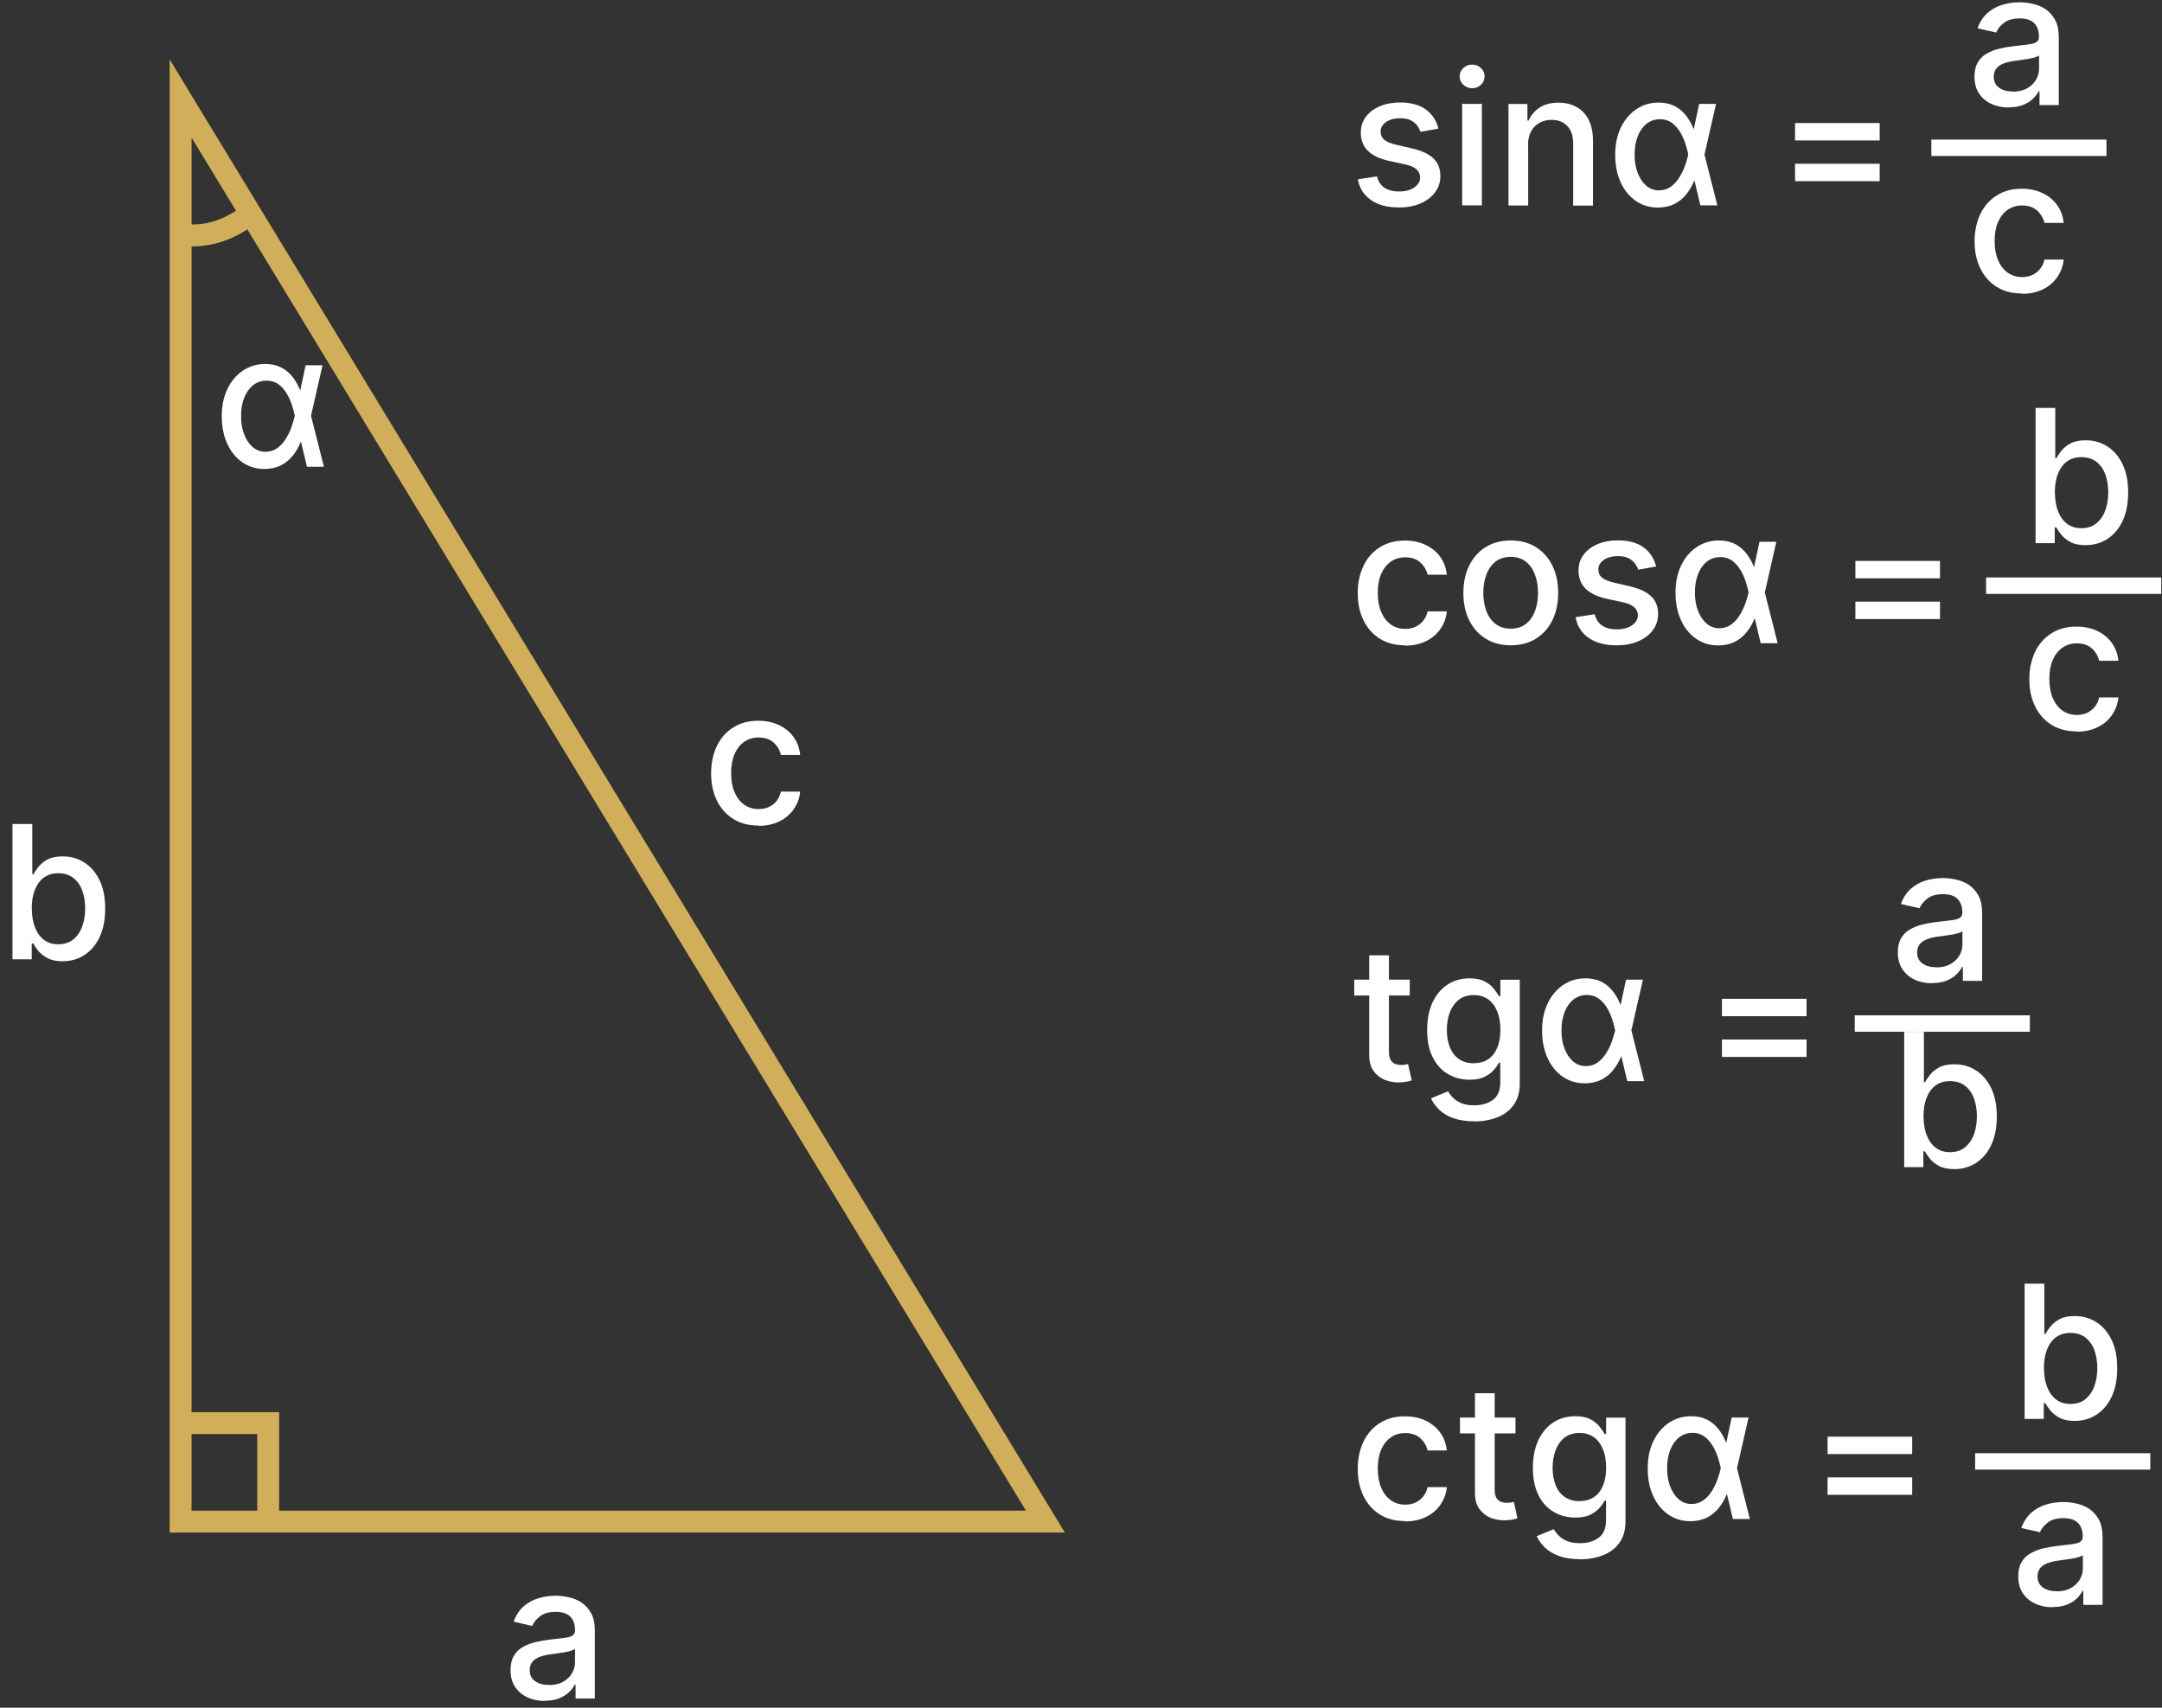 <?xml version="1.0" encoding="UTF-8"?>
<svg id="Layer_1" data-name="Layer 1" xmlns="http://www.w3.org/2000/svg" viewBox="0 0 197.5 156">
  <rect x="0" y="0" width="197.5" height="156" fill="#333333" stroke="none"/>
  <defs>
    <style>
      .cls-1 {
        fill: #fff;
      }

      .cls-2 {
        fill: none;
        stroke: #d1ae59;
        stroke-miterlimit: 10;
        stroke-width: 2px;
      }
    </style>
  </defs>
  <polygon class="cls-2" points="16.5 9 16.5 139 95.5 139 16.5 9"/>
  <g>
    <path class="cls-1" d="m131.4,11.75l-1.64.29c-.07-.21-.18-.41-.32-.6-.15-.19-.35-.34-.59-.46-.25-.12-.56-.18-.94-.18-.51,0-.94.11-1.28.34-.34.23-.51.52-.51.88,0,.31.11.56.34.75.23.19.6.34,1.11.46l1.47.34c.85.2,1.49.5,1.91.91.42.41.63.94.63,1.6,0,.56-.16,1.05-.48,1.48-.32.43-.76.77-1.33,1.02-.57.25-1.23.37-1.98.37-1.04,0-1.89-.22-2.54-.67-.66-.45-1.06-1.08-1.21-1.9l1.75-.27c.11.46.33.8.67,1.03s.78.35,1.32.35c.59,0,1.06-.12,1.42-.37.35-.25.53-.55.53-.91,0-.29-.11-.53-.32-.73-.22-.2-.54-.35-.99-.45l-1.57-.34c-.87-.2-1.5-.51-1.92-.94s-.62-.98-.62-1.64c0-.55.15-1.03.46-1.44.31-.41.73-.73,1.27-.96.54-.23,1.16-.35,1.85-.35,1,0,1.79.22,2.37.65.58.43.96,1.01,1.14,1.74Z"/>
    <path class="cls-1" d="m134.48,8.06c-.31,0-.58-.11-.81-.32-.22-.21-.33-.46-.33-.76s.11-.55.33-.76c.22-.21.49-.32.81-.32s.58.11.81.32c.22.21.33.46.33.76s-.11.55-.33.76c-.22.21-.49.32-.81.32Zm-.91,10.7v-9.27h1.8v9.27h-1.8Z"/>
    <path class="cls-1" d="m139.6,13.26v5.51h-1.8v-9.27h1.73v1.51h.11c.21-.49.55-.88,1-1.18.46-.3,1.03-.45,1.73-.45.63,0,1.18.13,1.66.4.47.26.84.66,1.1,1.17.26.52.39,1.16.39,1.93v5.9h-1.81v-5.68c0-.67-.17-1.2-.53-1.58-.35-.38-.83-.57-1.44-.57-.42,0-.79.09-1.11.27-.32.18-.58.45-.77.79-.19.35-.28.77-.28,1.26Z"/>
    <path class="cls-1" d="m151.43,18.96c-.77,0-1.45-.22-2.03-.63-.58-.41-1.04-.98-1.36-1.7-.33-.72-.49-1.56-.49-2.5s.17-1.76.51-2.47c.34-.71.81-1.27,1.41-1.68.6-.4,1.28-.61,2.04-.61.54,0,1.02.1,1.43.3s.76.49,1.05.85c.29.36.53.78.72,1.26h.63l.36,2.32,1.18,4.66h-1.55l-1.11-4.66c-.06-.3-.15-.63-.27-1-.12-.37-.28-.72-.48-1.05s-.45-.61-.75-.83c-.3-.22-.66-.33-1.08-.33-.46,0-.87.14-1.22.41-.35.28-.62.66-.81,1.14-.19.49-.29,1.05-.29,1.68s.09,1.18.28,1.67c.19.5.45.88.78,1.17.33.28.72.43,1.17.43.41,0,.76-.11,1.07-.33.31-.22.57-.5.78-.84.21-.34.39-.7.52-1.07.13-.37.23-.71.3-1l1-4.66h1.54l-1.06,4.66-.36,2.35h-.57c-.19.48-.44.9-.75,1.28-.3.37-.67.66-1.1.87-.43.21-.93.31-1.49.31Z"/>
    <path class="cls-1" d="m163.98,12.83v-1.59h7.73v1.59h-7.73Zm0,3.72v-1.59h7.73v1.59h-7.73Z"/>
    <path class="cls-1" d="m128.36,58.95c-.9,0-1.67-.2-2.32-.61-.65-.41-1.14-.97-1.49-1.69-.35-.72-.52-1.54-.52-2.47s.18-1.77.53-2.5c.35-.72.85-1.29,1.5-1.69.64-.41,1.4-.61,2.28-.61.7,0,1.33.13,1.88.39.55.26,1,.62,1.34,1.09.34.47.54,1.01.61,1.64h-1.76c-.1-.43-.32-.81-.66-1.12-.34-.31-.8-.47-1.38-.47-.5,0-.94.13-1.32.4-.38.26-.67.64-.88,1.12-.21.48-.31,1.06-.31,1.72s.1,1.26.31,1.75.5.87.87,1.14c.38.27.82.41,1.33.41.34,0,.65-.06.93-.19.28-.13.51-.31.71-.55.19-.24.33-.52.4-.86h1.76c-.06.6-.26,1.13-.59,1.61s-.76.84-1.31,1.11c-.55.27-1.18.41-1.92.41Z"/>
    <path class="cls-1" d="m138.01,58.95c-.87,0-1.63-.2-2.28-.6-.65-.4-1.15-.96-1.51-1.67-.36-.72-.54-1.55-.54-2.51s.18-1.8.54-2.52c.36-.72.86-1.28,1.51-1.68.65-.4,1.41-.6,2.28-.6s1.63.2,2.28.6c.65.4,1.15.96,1.51,1.68.36.72.54,1.56.54,2.52s-.18,1.79-.54,2.51c-.36.72-.86,1.27-1.51,1.67-.65.4-1.41.6-2.28.6Zm0-1.52c.56,0,1.03-.15,1.4-.45.37-.3.64-.69.82-1.19.18-.5.27-1.04.27-1.64s-.09-1.14-.27-1.63c-.18-.5-.45-.9-.82-1.2-.37-.3-.84-.45-1.4-.45s-1.04.15-1.41.45-.65.7-.83,1.2-.27,1.04-.27,1.63.09,1.14.27,1.64.46.89.83,1.19.84.45,1.41.45Z"/>
    <path class="cls-1" d="m151.29,51.75l-1.64.29c-.07-.21-.18-.41-.32-.6-.15-.19-.35-.34-.59-.46-.25-.12-.56-.18-.94-.18-.51,0-.94.11-1.28.34-.34.23-.51.52-.51.88,0,.31.11.56.34.75.23.19.6.34,1.11.46l1.47.34c.85.2,1.49.5,1.91.91.42.41.63.94.63,1.6,0,.56-.16,1.05-.48,1.48-.32.43-.76.77-1.33,1.02-.57.25-1.23.37-1.98.37-1.04,0-1.89-.22-2.54-.67-.66-.45-1.06-1.08-1.21-1.9l1.75-.27c.11.46.33.8.67,1.03s.78.35,1.32.35c.59,0,1.06-.12,1.42-.37.35-.25.53-.55.53-.91,0-.29-.11-.53-.32-.73-.22-.2-.54-.35-.99-.45l-1.57-.34c-.87-.2-1.5-.51-1.92-.94s-.62-.98-.62-1.64c0-.55.15-1.03.46-1.44.31-.41.73-.73,1.27-.96.54-.23,1.16-.35,1.85-.35,1,0,1.79.22,2.37.65.58.43.96,1.01,1.14,1.74Z"/>
    <path class="cls-1" d="m156.94,58.96c-.77,0-1.45-.22-2.03-.63-.58-.41-1.04-.98-1.36-1.7-.33-.72-.49-1.56-.49-2.5s.17-1.76.51-2.47c.34-.71.81-1.27,1.41-1.68.6-.4,1.28-.61,2.04-.61.54,0,1.02.1,1.43.3s.76.49,1.05.85c.29.36.53.78.72,1.26h.63l.36,2.32,1.18,4.66h-1.55l-1.11-4.66c-.06-.3-.15-.63-.27-1-.12-.37-.28-.72-.48-1.05s-.45-.61-.75-.83c-.3-.22-.66-.33-1.08-.33-.46,0-.87.14-1.22.41-.35.28-.62.66-.81,1.14-.19.49-.29,1.05-.29,1.68s.09,1.18.28,1.67c.19.5.45.88.78,1.17.33.28.72.43,1.17.43.41,0,.76-.11,1.07-.33.31-.22.57-.5.78-.84.21-.34.39-.7.52-1.07.13-.37.23-.71.3-1l1-4.66h1.54l-1.06,4.66-.36,2.35h-.57c-.19.48-.44.9-.75,1.28-.3.37-.67.66-1.1.87-.43.21-.93.31-1.49.31Z"/>
    <path class="cls-1" d="m169.49,52.83v-1.59h7.73v1.59h-7.73Zm0,3.72v-1.59h7.73v1.59h-7.73Z"/>
    <path class="cls-1" d="m128.78,89.49v1.45h-5.07v-1.45h5.07Zm-3.71-2.22h1.81v8.77c0,.35.05.61.16.79.1.17.24.29.41.36.17.06.35.09.55.09.14,0,.27,0,.38-.03.11-.02.19-.04.25-.05l.33,1.49c-.1.04-.25.08-.45.12-.19.04-.44.06-.72.07-.48,0-.92-.08-1.33-.25-.41-.18-.74-.45-1-.82-.25-.37-.38-.83-.38-1.39v-9.15Z"/>
    <path class="cls-1" d="m134.66,102.43c-.74,0-1.37-.1-1.9-.29s-.96-.45-1.29-.77c-.33-.32-.58-.67-.75-1.04l1.55-.64c.11.18.25.37.44.56.18.2.43.37.75.51.32.14.72.21,1.22.21.68,0,1.25-.17,1.7-.5.45-.33.67-.86.67-1.58v-1.82h-.11c-.11.2-.26.42-.47.66s-.48.45-.84.63c-.35.18-.82.27-1.38.27-.73,0-1.39-.17-1.98-.52-.59-.34-1.05-.85-1.39-1.53-.34-.67-.51-1.5-.51-2.49s.17-1.83.5-2.54c.34-.7.8-1.25,1.38-1.62.59-.38,1.25-.56,2-.56.58,0,1.04.1,1.39.29.35.19.63.41.83.67.2.25.35.48.46.67h.13v-1.5h1.77v9.48c0,.8-.19,1.45-.56,1.96-.37.51-.87.89-1.5,1.13-.63.25-1.34.37-2.13.37Zm-.02-5.31c.52,0,.96-.12,1.32-.37.36-.24.63-.59.82-1.05.19-.46.28-1,.28-1.64s-.09-1.17-.28-1.65c-.19-.47-.46-.85-.82-1.11s-.8-.4-1.33-.4-1,.14-1.36.42-.63.66-.82,1.14c-.18.48-.28,1.01-.28,1.61s.09,1.14.28,1.6c.18.46.46.82.82,1.07s.81.39,1.35.39Z"/>
    <path class="cls-1" d="m144.75,98.96c-.77,0-1.45-.22-2.03-.63-.58-.41-1.04-.98-1.36-1.7-.33-.72-.49-1.56-.49-2.5s.17-1.76.51-2.47c.34-.71.81-1.27,1.41-1.68.6-.4,1.28-.61,2.04-.61.54,0,1.02.1,1.43.3s.76.49,1.05.85c.29.36.53.78.72,1.26h.63l.36,2.32,1.18,4.66h-1.55l-1.11-4.66c-.06-.3-.15-.63-.27-1-.12-.37-.28-.72-.48-1.05s-.45-.61-.75-.83c-.3-.22-.66-.33-1.08-.33-.46,0-.87.14-1.22.41-.35.28-.62.66-.81,1.14-.19.49-.29,1.05-.29,1.68s.09,1.18.28,1.67c.19.5.45.88.78,1.17.33.28.72.43,1.17.43.41,0,.76-.11,1.07-.33.31-.22.57-.5.78-.84.21-.34.39-.7.52-1.07.13-.37.23-.71.3-1l1-4.66h1.54l-1.06,4.66-.36,2.35h-.57c-.19.48-.44.9-.75,1.28-.3.37-.67.66-1.1.87-.43.21-.93.31-1.49.31Z"/>
    <path class="cls-1" d="m157.3,92.83v-1.59h7.73v1.59h-7.73Zm0,3.72v-1.59h7.73v1.59h-7.73Z"/>
    <path class="cls-1" d="m128.36,138.95c-.9,0-1.67-.2-2.32-.61-.65-.41-1.14-.97-1.49-1.69-.35-.72-.52-1.54-.52-2.47s.18-1.77.53-2.5c.35-.72.85-1.29,1.5-1.69.64-.41,1.4-.61,2.28-.61.7,0,1.33.13,1.88.39.55.26,1,.62,1.34,1.09.34.47.54,1.01.61,1.64h-1.76c-.1-.43-.32-.81-.66-1.12-.34-.31-.8-.47-1.38-.47-.5,0-.94.13-1.32.4-.38.26-.67.64-.88,1.12-.21.48-.31,1.06-.31,1.72s.1,1.26.31,1.75.5.87.87,1.14c.38.27.82.41,1.33.41.34,0,.65-.06.93-.19.28-.13.51-.31.71-.55.19-.24.33-.52.4-.86h1.76c-.06.6-.26,1.13-.59,1.61s-.76.84-1.31,1.11c-.55.27-1.18.41-1.92.41Z"/>
    <path class="cls-1" d="m138.44,129.49v1.45h-5.07v-1.45h5.07Zm-3.71-2.22h1.81v8.77c0,.35.05.61.16.79.1.17.24.29.41.36.17.06.35.09.55.09.14,0,.27,0,.38-.03.11-.02.19-.04.25-.05l.33,1.49c-.1.04-.25.08-.45.12-.19.04-.44.06-.72.07-.48,0-.92-.08-1.33-.25-.41-.18-.74-.45-1-.82-.25-.37-.38-.83-.38-1.39v-9.15Z"/>
    <path class="cls-1" d="m144.32,142.43c-.74,0-1.37-.1-1.9-.29s-.96-.45-1.29-.77c-.33-.32-.58-.67-.75-1.04l1.55-.64c.11.18.25.37.44.56.18.2.43.37.75.51.32.14.72.21,1.22.21.68,0,1.25-.17,1.7-.5.45-.33.67-.86.67-1.58v-1.82h-.11c-.11.2-.26.42-.47.66s-.48.45-.84.63c-.35.18-.82.27-1.38.27-.73,0-1.39-.17-1.98-.52-.59-.34-1.05-.85-1.39-1.53-.34-.67-.51-1.5-.51-2.49s.17-1.83.5-2.54c.34-.7.8-1.25,1.38-1.62.59-.38,1.25-.56,2-.56.58,0,1.04.1,1.39.29.35.19.63.41.83.67.2.25.35.48.46.67h.13v-1.5h1.77v9.48c0,.8-.19,1.45-.56,1.96-.37.51-.87.89-1.5,1.13-.63.25-1.34.37-2.13.37Zm-.02-5.31c.52,0,.96-.12,1.32-.37.36-.24.63-.59.82-1.05.19-.46.28-1,.28-1.64s-.09-1.17-.28-1.65c-.19-.47-.46-.85-.82-1.11s-.8-.4-1.33-.4-1,.14-1.36.42-.63.66-.82,1.14c-.18.48-.28,1.01-.28,1.61s.09,1.14.28,1.6c.18.46.46.82.82,1.07s.81.39,1.35.39Z"/>
    <path class="cls-1" d="m154.4,138.96c-.77,0-1.45-.22-2.03-.63-.58-.41-1.04-.98-1.36-1.7-.33-.72-.49-1.56-.49-2.5s.17-1.76.51-2.47c.34-.71.81-1.27,1.41-1.68.6-.4,1.28-.61,2.04-.61.54,0,1.02.1,1.43.3s.76.49,1.05.85c.29.36.53.78.72,1.26h.63l.36,2.32,1.18,4.66h-1.55l-1.11-4.66c-.06-.3-.15-.63-.27-1-.12-.37-.28-.72-.48-1.05s-.45-.61-.75-.83c-.3-.22-.66-.33-1.08-.33-.46,0-.87.14-1.22.41-.35.28-.62.66-.81,1.14-.19.49-.29,1.05-.29,1.68s.09,1.18.28,1.67c.19.5.45.88.78,1.17.33.28.72.43,1.17.43.41,0,.76-.11,1.07-.33.31-.22.57-.5.78-.84.21-.34.39-.7.52-1.07.13-.37.23-.71.3-1l1-4.66h1.54l-1.06,4.66-.36,2.35h-.57c-.19.48-.44.9-.75,1.28-.3.37-.67.66-1.1.87-.43.21-.93.31-1.49.31Z"/>
    <path class="cls-1" d="m166.95,132.83v-1.59h7.73v1.59h-7.73Zm0,3.72v-1.59h7.73v1.59h-7.73Z"/>
  </g>
  <g>
    <path class="cls-1" d="m183.5,9.82c-.59,0-1.12-.11-1.59-.33-.48-.22-.85-.54-1.13-.96-.28-.42-.41-.93-.41-1.54,0-.52.1-.95.3-1.29.2-.34.47-.61.81-.8s.72-.35,1.15-.45c.42-.1.85-.18,1.29-.23.55-.06,1.01-.12,1.35-.16.35-.04.6-.11.75-.21.16-.1.24-.25.24-.47v-.04c0-.53-.15-.94-.44-1.23s-.74-.43-1.32-.43-1.09.13-1.43.4c-.35.27-.59.56-.72.89l-1.7-.39c.2-.56.5-1.02.88-1.37.39-.35.84-.6,1.34-.76.51-.16,1.04-.24,1.6-.24.37,0,.76.04,1.18.13.42.09.81.24,1.17.47s.66.56.9.98.35.97.35,1.65v6.16h-1.76v-1.27h-.07c-.12.23-.29.46-.52.69-.23.22-.53.41-.9.56-.37.15-.8.22-1.32.22Zm.39-1.45c.5,0,.93-.1,1.28-.3.36-.2.63-.46.82-.78.19-.32.28-.66.28-1.03v-1.2c-.06.06-.19.12-.37.18-.18.05-.39.1-.62.14s-.46.07-.68.1c-.22.03-.41.06-.56.08-.35.04-.67.12-.96.22s-.52.25-.69.45c-.17.2-.26.45-.26.78,0,.45.17.78.5,1.01s.75.34,1.26.34Z"/>
    <path class="cls-1" d="m184.71,26.81c-.9,0-1.67-.2-2.32-.61-.65-.41-1.14-.97-1.49-1.69-.35-.72-.52-1.54-.52-2.47s.18-1.77.53-2.5c.35-.72.85-1.29,1.5-1.69.64-.41,1.4-.61,2.28-.61.7,0,1.33.13,1.88.39.55.26,1,.62,1.34,1.09.34.47.54,1.01.61,1.64h-1.76c-.1-.43-.32-.81-.66-1.12-.34-.31-.8-.47-1.38-.47-.5,0-.94.13-1.32.4-.38.26-.67.64-.88,1.12-.21.48-.31,1.06-.31,1.72s.1,1.26.31,1.75.5.87.87,1.14c.38.27.82.41,1.33.41.34,0,.65-.06.93-.19.28-.13.51-.31.71-.55.19-.24.33-.52.4-.86h1.76c-.06.6-.26,1.13-.59,1.61s-.76.84-1.31,1.11c-.55.27-1.18.41-1.92.41Z"/>
  </g>
  <rect class="cls-1" x="176.43" y="12.75" width="16" height="1.5"/>
  <g>
    <path class="cls-1" d="m185.95,49.62v-12.36h1.8v4.59h.11c.1-.19.25-.42.45-.67.2-.25.47-.48.82-.67.35-.19.81-.29,1.39-.29.75,0,1.42.19,2,.57.59.38,1.05.92,1.39,1.64.34.71.5,1.57.5,2.57s-.17,1.86-.5,2.57c-.33.71-.79,1.26-1.38,1.65-.58.38-1.25.58-2,.58-.56,0-1.02-.09-1.38-.28-.36-.19-.63-.41-.84-.66-.2-.25-.36-.48-.46-.68h-.15v1.44h-1.76Zm1.77-4.64c0,.65.09,1.22.28,1.71.19.49.46.87.82,1.15.36.28.8.41,1.32.41s.99-.14,1.35-.43.64-.68.82-1.17c.19-.5.28-1.05.28-1.67s-.09-1.16-.27-1.65c-.18-.49-.46-.87-.82-1.15-.36-.28-.82-.42-1.36-.42s-.96.13-1.33.4c-.36.27-.63.65-.82,1.13-.19.48-.28,1.05-.28,1.69Z"/>
    <path class="cls-1" d="m189.71,66.81c-.9,0-1.67-.2-2.32-.61-.65-.41-1.14-.97-1.49-1.69-.35-.72-.52-1.54-.52-2.47s.18-1.77.53-2.5c.35-.72.85-1.29,1.5-1.69.64-.41,1.4-.61,2.28-.61.7,0,1.33.13,1.88.39.55.26,1,.62,1.34,1.09.34.47.54,1.01.61,1.64h-1.76c-.1-.43-.32-.81-.66-1.12-.34-.31-.8-.47-1.38-.47-.5,0-.94.13-1.32.4-.38.26-.67.64-.88,1.12-.21.48-.31,1.06-.31,1.72s.1,1.26.31,1.75.5.87.87,1.14c.38.27.82.41,1.33.41.34,0,.65-.06.93-.19.28-.13.51-.31.71-.55.19-.24.33-.52.4-.86h1.76c-.06.6-.26,1.13-.59,1.61s-.76.84-1.31,1.11c-.55.27-1.18.41-1.92.41Z"/>
  </g>
  <rect class="cls-1" x="181.43" y="52.75" width="16" height="1.5"/>
  <g>
    <path class="cls-1" d="m176.5,89.82c-.59,0-1.12-.11-1.59-.33-.48-.22-.85-.54-1.13-.96-.28-.42-.41-.93-.41-1.54,0-.52.1-.95.3-1.29.2-.34.47-.61.81-.8s.72-.35,1.15-.45c.42-.1.85-.18,1.29-.23.55-.06,1.01-.12,1.35-.16.35-.04.6-.11.75-.21.16-.1.24-.25.24-.47v-.04c0-.53-.15-.94-.44-1.23s-.74-.43-1.32-.43-1.09.13-1.43.4c-.35.27-.59.56-.72.89l-1.7-.39c.2-.56.5-1.02.88-1.37.39-.35.84-.6,1.34-.76.51-.16,1.04-.24,1.6-.24.37,0,.76.04,1.18.13.42.09.81.24,1.17.47s.66.56.9.98.35.97.35,1.65v6.16h-1.76v-1.27h-.07c-.12.23-.29.46-.52.69-.23.22-.53.41-.9.56-.37.15-.8.22-1.32.22Zm.39-1.45c.5,0,.93-.1,1.28-.3.36-.2.63-.46.82-.78.19-.32.28-.66.28-1.03v-1.2c-.06.06-.19.12-.37.18-.18.05-.39.1-.62.14s-.46.07-.68.1c-.22.03-.41.06-.56.08-.35.04-.67.12-.96.22s-.52.25-.69.45c-.17.2-.26.45-.26.78,0,.45.17.78.5,1.01s.75.34,1.26.34Z"/>
    <path class="cls-1" d="m173.95,106.62v-12.36h1.8v4.59h.11c.1-.19.25-.42.45-.67.2-.25.47-.48.82-.67.35-.19.81-.29,1.39-.29.75,0,1.42.19,2,.57.59.38,1.05.92,1.39,1.64.34.71.5,1.57.5,2.57s-.17,1.86-.5,2.57c-.33.71-.79,1.26-1.38,1.65-.58.38-1.25.58-2,.58-.56,0-1.02-.09-1.38-.28-.36-.19-.63-.41-.84-.66-.2-.25-.36-.48-.46-.68h-.15v1.44h-1.76Zm1.77-4.64c0,.65.09,1.22.28,1.71.19.49.46.87.82,1.15.36.28.8.41,1.32.41s.99-.14,1.35-.43.64-.68.82-1.17c.19-.5.28-1.05.28-1.67s-.09-1.16-.27-1.65c-.18-.49-.46-.87-.82-1.15-.36-.28-.82-.42-1.36-.42s-.96.13-1.33.4c-.36.27-.63.65-.82,1.13-.19.48-.28,1.05-.28,1.69Z"/>
  </g>
  <rect class="cls-1" x="169.43" y="92.75" width="16" height="1.5"/>
  <g>
    <path class="cls-1" d="m184.95,129.62v-12.36h1.8v4.59h.11c.1-.19.25-.42.45-.67.2-.25.47-.48.82-.67.35-.19.81-.29,1.39-.29.75,0,1.42.19,2,.57.59.38,1.05.92,1.39,1.64.34.71.5,1.57.5,2.57s-.17,1.86-.5,2.57c-.33.71-.79,1.26-1.38,1.65-.58.38-1.25.58-2,.58-.56,0-1.02-.09-1.38-.28-.36-.19-.63-.41-.84-.66-.2-.25-.36-.48-.46-.68h-.15v1.44h-1.76Zm1.77-4.64c0,.65.09,1.22.28,1.71.19.49.46.87.82,1.15.36.28.8.41,1.32.41s.99-.14,1.35-.43.64-.68.82-1.17c.19-.5.28-1.05.28-1.67s-.09-1.16-.27-1.65c-.18-.49-.46-.87-.82-1.15-.36-.28-.82-.42-1.36-.42s-.96.13-1.33.4c-.36.27-.63.65-.82,1.13-.19.48-.28,1.05-.28,1.69Z"/>
    <path class="cls-1" d="m187.5,146.82c-.59,0-1.12-.11-1.59-.33-.48-.22-.85-.54-1.13-.96-.28-.42-.41-.93-.41-1.54,0-.52.1-.95.3-1.29.2-.34.47-.61.81-.8s.72-.35,1.15-.45c.42-.1.85-.18,1.29-.23.55-.06,1.01-.12,1.35-.16.35-.04.6-.11.75-.21.16-.1.24-.25.24-.47v-.04c0-.53-.15-.94-.44-1.23s-.74-.43-1.32-.43-1.09.13-1.43.4c-.35.27-.59.56-.72.89l-1.7-.39c.2-.56.5-1.02.88-1.37.39-.35.84-.6,1.34-.76.51-.16,1.04-.24,1.6-.24.37,0,.76.04,1.18.13.42.09.81.24,1.17.47s.66.56.9.98.35.97.35,1.65v6.16h-1.76v-1.27h-.07c-.12.23-.29.46-.52.69-.23.22-.53.41-.9.56-.37.15-.8.22-1.32.22Zm.39-1.45c.5,0,.93-.1,1.28-.3.36-.2.63-.46.82-.78.19-.32.28-.66.28-1.03v-1.2c-.06.06-.19.12-.37.18-.18.05-.39.1-.62.14s-.46.07-.68.1c-.22.03-.41.06-.56.08-.35.04-.67.12-.96.22s-.52.25-.69.45c-.17.2-.26.45-.26.78,0,.45.17.78.5,1.01s.75.34,1.26.34Z"/>
  </g>
  <rect class="cls-1" x="180.43" y="132.75" width="16" height="1.5"/>
  <path class="cls-1" d="m49.77,155.38c-.59,0-1.12-.11-1.59-.33-.48-.22-.85-.54-1.13-.96-.28-.42-.41-.93-.41-1.54,0-.52.1-.95.3-1.29s.47-.61.81-.8c.34-.2.72-.35,1.15-.45.42-.1.85-.18,1.29-.23.56-.06,1.01-.12,1.35-.16.35-.04.6-.11.75-.21.16-.1.24-.25.24-.47v-.04c0-.53-.15-.94-.44-1.23-.3-.29-.74-.43-1.32-.43s-1.09.13-1.43.4c-.35.27-.59.56-.72.89l-1.7-.39c.2-.56.5-1.02.88-1.37.39-.35.84-.6,1.34-.76.51-.16,1.04-.24,1.6-.24.37,0,.76.04,1.18.13s.81.24,1.17.47.66.56.9.98.35.97.35,1.65v6.16h-1.76v-1.27h-.07c-.12.23-.29.46-.53.69-.23.22-.53.41-.9.56-.37.15-.81.22-1.32.22Zm.39-1.45c.5,0,.93-.1,1.28-.3.36-.2.63-.46.81-.78.19-.32.28-.66.28-1.03v-1.2c-.06.06-.19.12-.37.18-.18.05-.39.1-.62.14-.23.04-.46.07-.68.1-.22.03-.41.06-.56.08-.35.04-.67.12-.96.22-.29.1-.52.25-.69.45-.17.2-.26.45-.26.78,0,.45.17.78.5,1.01s.75.34,1.26.34Z"/>
  <path class="cls-1" d="m1.14,87.63v-12.36h1.81v4.59h.11c.1-.19.26-.42.45-.67.2-.25.47-.48.82-.67s.81-.29,1.39-.29c.75,0,1.42.19,2,.57.59.38,1.05.92,1.39,1.64.34.71.5,1.57.5,2.57s-.17,1.86-.5,2.57c-.33.71-.79,1.26-1.38,1.65-.58.38-1.25.58-2,.58-.56,0-1.02-.09-1.38-.28-.36-.19-.63-.41-.84-.66s-.36-.48-.46-.68h-.15v1.44h-1.76Zm1.77-4.64c0,.65.09,1.22.28,1.71.19.49.46.87.82,1.15.36.28.8.41,1.32.41s.99-.14,1.35-.43c.36-.29.64-.68.82-1.17.19-.5.28-1.05.28-1.67s-.09-1.16-.27-1.65c-.18-.49-.46-.87-.82-1.15-.36-.28-.82-.42-1.36-.42s-.96.13-1.33.4c-.36.27-.63.65-.82,1.13-.19.48-.28,1.05-.28,1.69Z"/>
  <path class="cls-1" d="m69.28,75.41c-.9,0-1.67-.2-2.31-.61-.65-.41-1.14-.97-1.49-1.69-.35-.72-.52-1.54-.52-2.47s.18-1.77.53-2.5c.35-.72.85-1.29,1.5-1.69.64-.41,1.4-.61,2.28-.61.7,0,1.33.13,1.88.39.55.26,1,.62,1.34,1.09.34.47.54,1.01.61,1.64h-1.76c-.1-.43-.32-.81-.66-1.12-.34-.31-.8-.47-1.38-.47-.5,0-.94.13-1.32.4-.38.26-.67.64-.88,1.12-.21.48-.31,1.06-.31,1.72s.1,1.26.31,1.75c.21.49.5.87.87,1.14.38.27.82.41,1.33.41.34,0,.65-.06.93-.19s.52-.31.71-.55c.19-.24.32-.52.4-.86h1.76c-.06.6-.26,1.13-.59,1.61-.33.47-.76.84-1.31,1.11-.55.27-1.18.41-1.92.41Z"/>
  <path class="cls-2" d="m16.55,21.43c3.95.57,6.67-2.24,6.67-2.24"/>
  <path class="cls-1" d="m24.14,42.84c-.77,0-1.45-.22-2.03-.63s-1.04-.98-1.36-1.7c-.33-.72-.49-1.56-.49-2.5s.17-1.76.51-2.47c.34-.71.81-1.27,1.41-1.68.6-.4,1.28-.61,2.04-.61.54,0,1.02.1,1.43.3s.76.49,1.05.85c.29.36.53.78.72,1.26h.63l.36,2.32,1.18,4.66h-1.55l-1.11-4.66c-.06-.3-.15-.63-.27-1s-.28-.72-.48-1.05-.45-.61-.75-.83c-.3-.22-.66-.33-1.08-.33-.46,0-.87.14-1.22.41-.35.28-.62.66-.82,1.14-.19.49-.29,1.05-.29,1.68s.09,1.18.28,1.67.45.88.78,1.17c.33.28.72.43,1.17.43.41,0,.76-.11,1.07-.33.31-.22.57-.5.78-.84.21-.34.39-.7.52-1.07.13-.37.23-.71.3-1l1-4.66h1.54l-1.06,4.66-.36,2.35h-.57c-.19.48-.44.9-.75,1.28-.3.37-.67.66-1.1.87-.43.21-.93.31-1.49.31Z"/>
  <polyline class="cls-2" points="16.5 130 24.5 130 24.5 139"/>
</svg>